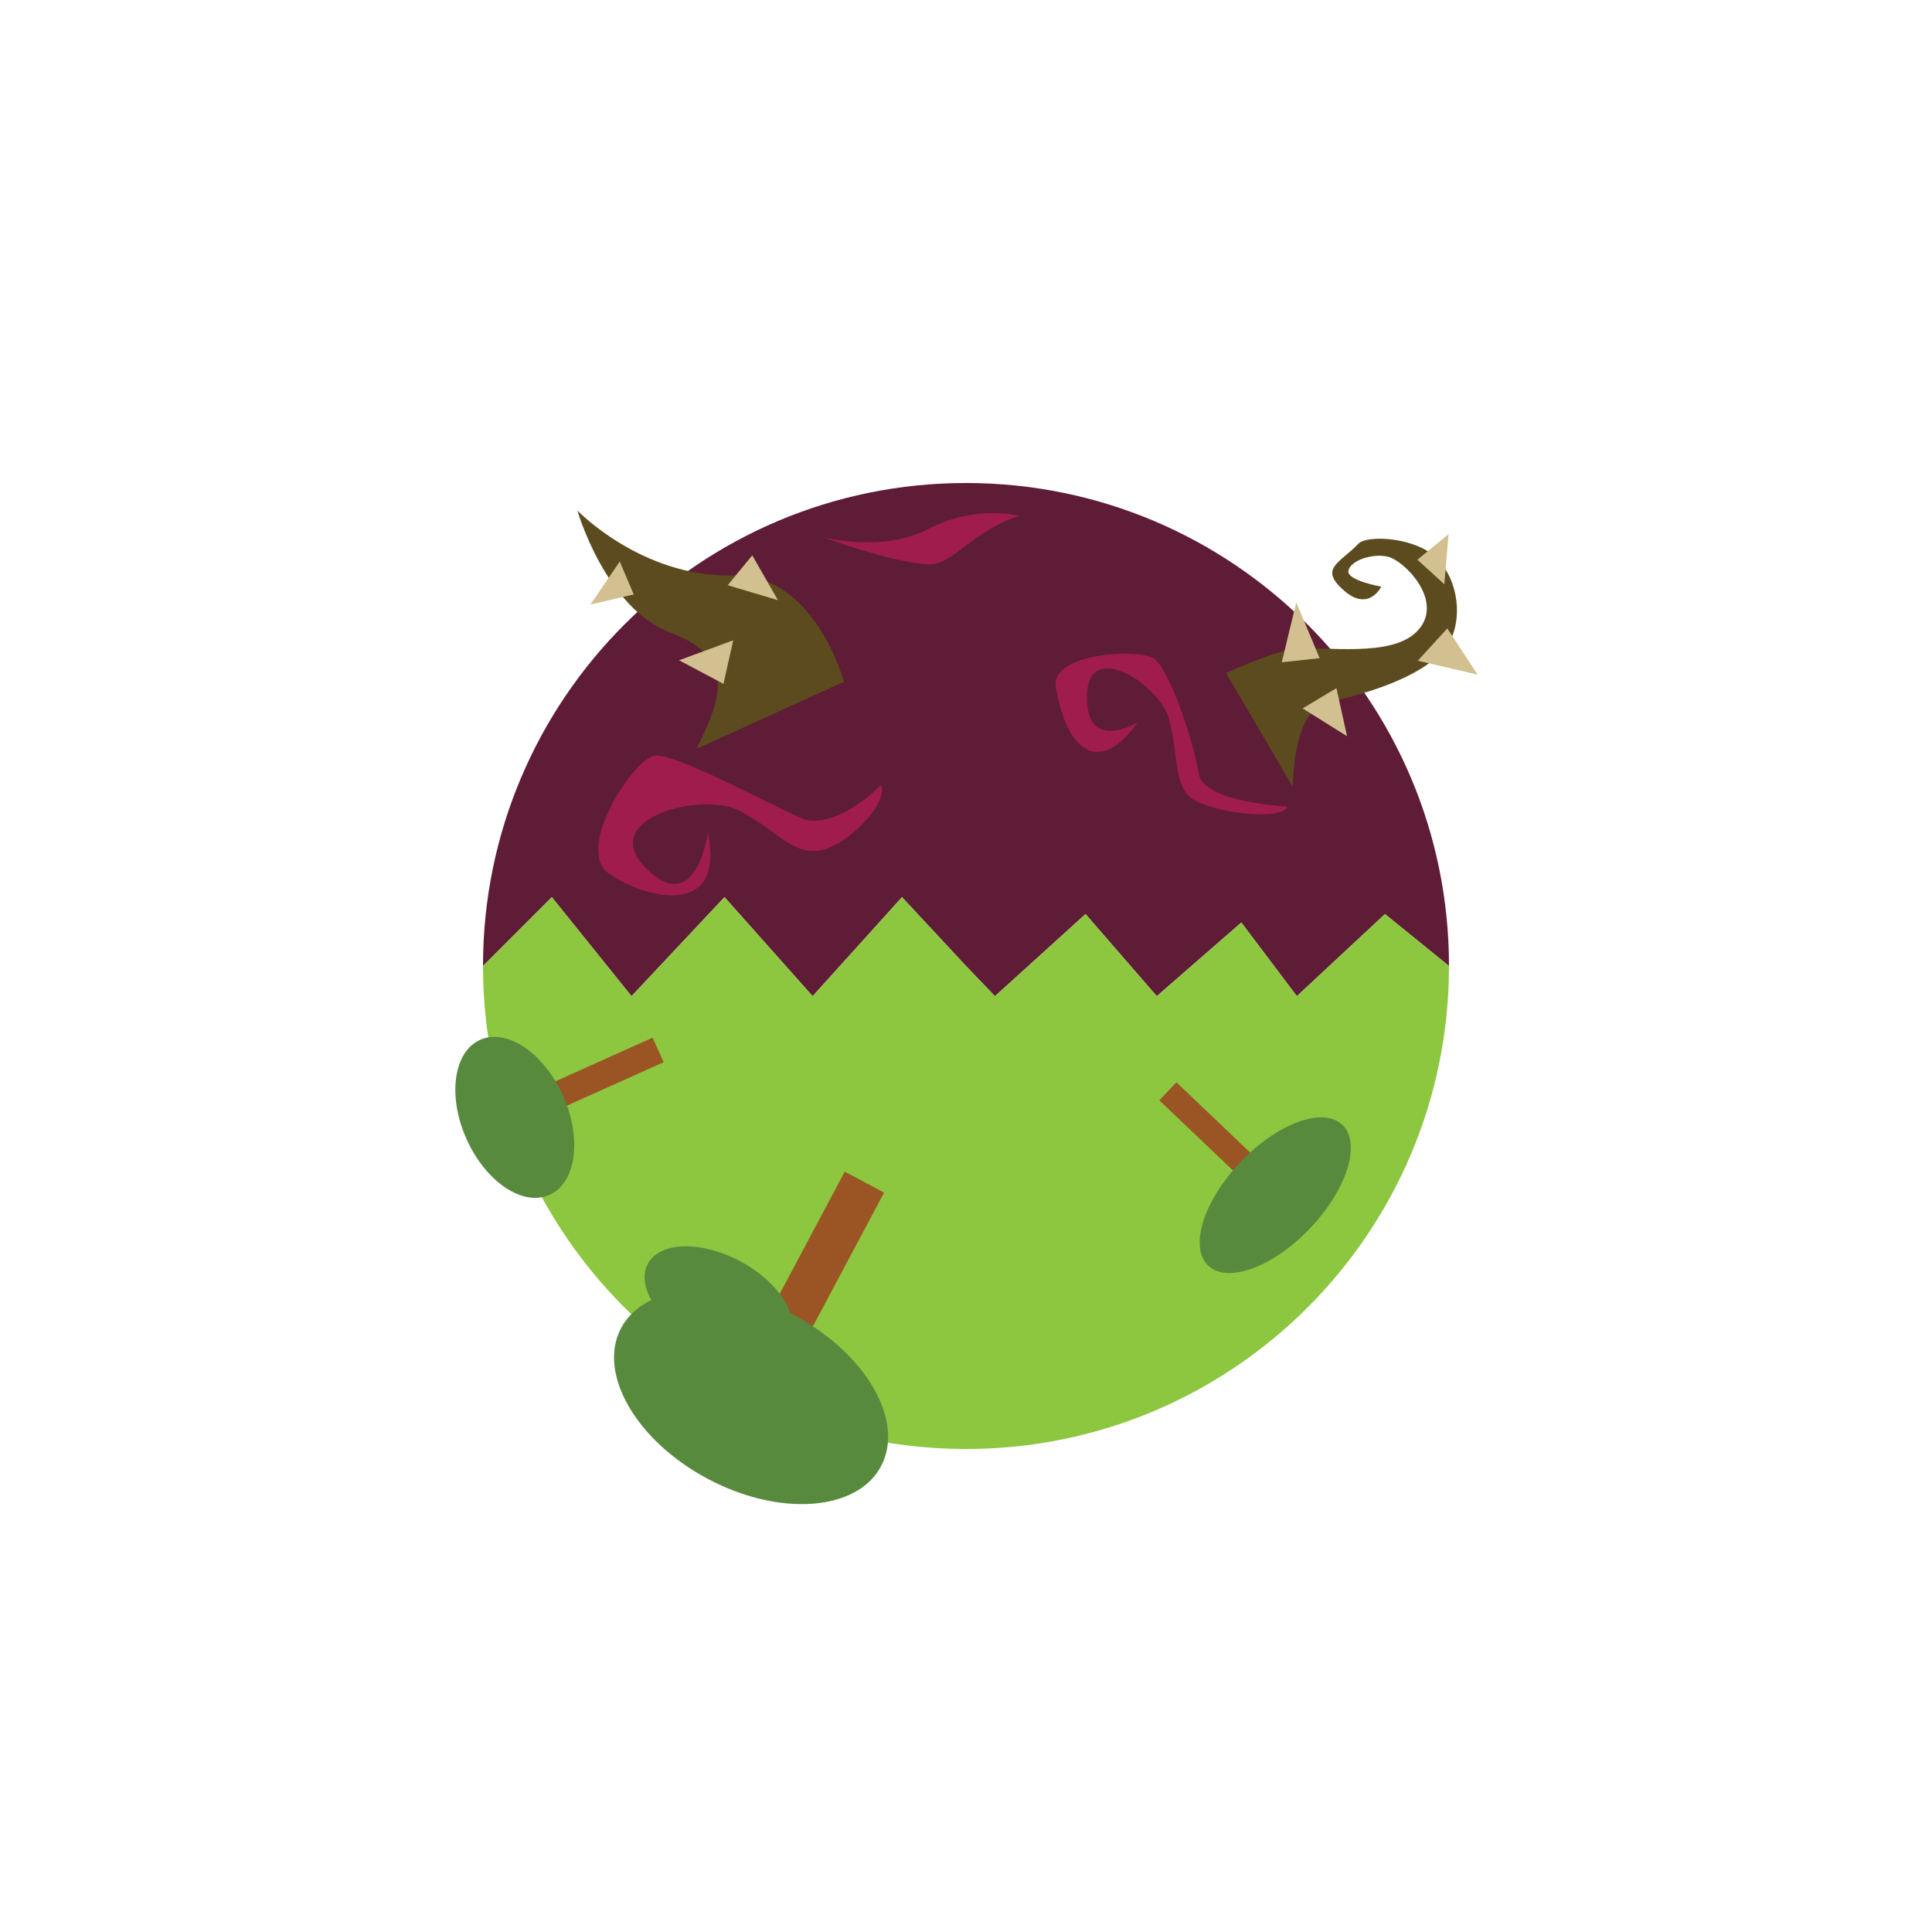 <?xml version="1.0" encoding="utf-8"?>
<!-- Generator: Adobe Illustrator 15.0.0, SVG Export Plug-In . SVG Version: 6.00 Build 0)  -->
<!DOCTYPE svg PUBLIC "-//W3C//DTD SVG 1.1//EN" "http://www.w3.org/Graphics/SVG/1.1/DTD/svg11.dtd">
<svg version="1.1" xmlns="http://www.w3.org/2000/svg" xmlns:xlink="http://www.w3.org/1999/xlink" x="0px" y="0px" width="200px"
	 height="200px" viewBox="0 0 200 200" enable-background="new 0 0 200 200" xml:space="preserve">
<g id="Calque_1">
	<g id="Quarter_1_" display="none">
		<path display="inline" fill="#ED1C24" d="M-50-100l4.875,7L-50-87.745l-4.75,5.12l4.75,3.084l4.875,3.166L-50-70.36l-4.75,5.86
			l4.75,3.393l4.875,3.482L-50-50l3,3.125L-43.554-50l5.929-5.375L-32.961-50l2.711,3.125L-26.664-50l5.164-4.5l3.394,4.5
			l2.356,3.125L-12.396-50l5.771-5.375L0-50C0-77.614-22.386-100-50-100z"/>
		<path display="inline" fill="#00AEEF" d="M-45.125-76.375L-50-79.541l-4.75-3.084l4.75-5.12L-45.125-93L-50-100
			c-27.614,0-50,22.386-50,50l7.125-7.125L-87.14-50l2.515,3.125L-81.69-50l6.69-7.125L-68.657-50l2.782,3.125l2.82-3.125
			l6.43-7.125L-50-50l4.875-7.625L-50-61.107l-4.75-3.393l4.75-5.86L-45.125-76.375z"/>
		<path display="inline" fill="#39B54A" d="M-47-19.125l-3-2.951l-4.75-4.674l4.75-3.754l3-2.371l-3-3.789l-4.125-5.211L-50-50
			l-6.625-7.125L-63.055-50l-2.82,3.125L-68.657-50L-75-57.125L-81.69-50l-2.935,3.125L-87.14-50l-5.735-7.125L-100-50
			c0,27.614,22.386,50,50,50l3-5.125l-3-3.421l-4.125-4.704L-50-16.651L-47-19.125z"/>
		<path display="inline" fill="#FFF200" d="M-6.625-55.375L-12.396-50l-3.354,3.125L-18.106-50l-3.394-4.5l-5.164,4.5l-3.586,3.125
			L-32.961-50l-4.664-5.375L-43.554-50L-47-46.875L-50-50l-4.125,8.125L-50-36.664l3,3.789l-3,2.371l-4.75,3.754l4.75,4.674l3,2.951
			l-3,2.474l-4.125,3.401L-50-8.546l3,3.421L-50,0C-22.386,0,0-22.386,0-50L-6.625-55.375z"/>
	</g>
	<g id="Double" display="none">
		<path display="inline" fill="#00AEEF" d="M-50-100c-27.614,0-50,22.386-50,50l7.125-7.125L-87.14-50l2.515,3.125L-81.69-50
			l6.69-7.125L-68.657-50l2.782,3.125l2.82-3.125l6.43-7.125L-50-50l3,3.125L-43.554-50l5.929-5.375L-32.961-50l2.711,3.125
			L-26.664-50l5.164-4.5l3.394,4.5l2.356,3.125L-12.396-50l5.771-5.375L0-50C0-77.614-22.386-100-50-100z"/>
		<path display="inline" fill="#FFF200" d="M-6.625-55.375L-12.396-50l-3.354,3.125L-18.106-50l-3.394-4.5l-5.164,4.5l-3.586,3.125
			L-32.961-50l-4.664-5.375L-43.554-50L-47-46.875L-50-50l-6.625-7.125L-63.055-50l-2.82,3.125L-68.657-50L-75-57.125L-81.69-50
			l-2.935,3.125L-87.14-50l-5.735-7.125L-100-50c0,27.614,22.386,50,50,50S0-22.386,0-50L-6.625-55.375z"/>
	</g>
	<g id="Simple" display="none">
		<circle display="inline" fill="#FFF200" cx="-50" cy="-50" r="50"/>
	</g>
	<g id="_x30_011" display="none">
		<path display="inline" fill="#8DC63F" d="M100,50c-27.614,0-50,22.386-50,50l7.125-7.125L62.859,100l2.516,3.125L68.31,100
			L75,92.875L81.343,100l2.782,3.125l2.82-3.125l6.43-7.125L100,100l3,3.125l3.445-3.125l5.93-5.375l4.664,5.375l2.711,3.125
			l3.586-3.125l5.164-4.5l3.395,4.5l2.355,3.125l3.354-3.125l5.771-5.375L150,100C150,72.386,127.613,50,100,50z"/>
		<path display="inline" fill="#00AEEF" d="M143.375,94.625L137.604,100l-3.354,3.125L131.895,100l-3.395-4.5l-5.164,4.5
			l-3.586,3.125L117.039,100l-4.664-5.375l-5.93,5.375L103,103.125L100,100l-6.625-7.125L86.945,100l-2.82,3.125L81.343,100
			L75,92.875L68.31,100l-2.935,3.125L62.859,100l-5.734-7.125L50,100c0,27.614,22.386,50,50,50c27.613,0,50-22.386,50-50
			L143.375,94.625z"/>
		<path display="inline" fill="#1C738E" d="M140.29,97.498L137.604,100l-3.354,3.125L131.895,100l-3.395-4.5l-5.164,4.5
			l-3.586,3.125L117.039,100l-4.664-5.375l-5.93,5.375L103,103.125L100,100l-6.625-7.125L86.945,100l-2.82,3.125L81.343,100
			L75,92.875L68.31,100l-2.935,3.125L62.859,100l-3.052-3.792c-0.116,1.249-0.183,2.513-0.183,3.792
			c0,22.299,18.076,40.375,40.375,40.375s40.375-18.076,40.375-40.375C140.375,99.159,140.341,98.326,140.29,97.498z"/>
	</g>
	<g id="Calque_9" display="none">
		
			<rect x="76.667" y="54.352" transform="matrix(-0.828 0.561 -0.561 -0.828 179.685 72.635)" display="inline" fill="#9B5524" width="4.066" height="19.06"/>
		<path display="inline" fill="#588A3E" d="M82.834,45.867c2.614,3.86-0.242,10.362-6.383,14.525
			c-6.142,4.164-13.239,4.409-15.855,0.55c-2.617-3.855,0.243-10.361,6.382-14.522C73.118,42.256,80.22,42.011,82.834,45.867z"/>
		<path display="inline" fill="#588A3E" d="M75.75,58.293c1.292,1.906-0.368,5.292-3.715,7.56c-3.344,2.264-7.103,2.558-8.395,0.648
			c-1.294-1.909,0.368-5.293,3.712-7.559C70.694,56.673,74.454,56.384,75.75,58.293z"/>
		
			<rect x="70.049" y="79.624" transform="matrix(-0.541 0.841 -0.841 -0.541 181.546 71.922)" display="inline" fill="#9B5524" width="2.212" height="11.716"/>
		<path display="inline" fill="#588A3E" d="M68.985,75.547c2.021,1.297,1.971,4.979-0.11,8.225
			c-2.081,3.245-5.408,4.824-7.431,3.529c-2.021-1.3-1.971-4.982,0.108-8.226C63.636,75.827,66.963,74.248,68.985,75.547z"/>
		
			<rect x="122.555" y="62.577" transform="matrix(-0.795 -0.607 0.607 -0.795 180.322 199.302)" display="inline" fill="#9B5524" width="2.572" height="13.203"/>
		<path display="inline" fill="#588A3E" d="M137.098,68.146c-1.666,2.184-6.598,1.219-11.016-2.152
			c-4.419-3.373-6.648-7.876-4.982-10.059c1.668-2.188,6.601-1.221,11.019,2.148C136.534,61.456,138.768,65.96,137.098,68.146z"/>
	</g>
	<g id="_x32_233" display="none">
		<path display="inline" fill="#F3BE35" d="M100,50c-27.614,0-50,22.386-50,50l7.125-7.125L62.859,100l2.516,3.125L68.31,100
			L75,92.875L81.343,100l2.782,3.125l2.82-3.125l6.43-7.125L100,100l3,3.125l3.445-3.125l5.93-5.375l4.664,5.375l2.711,3.125
			l3.586-3.125l5.164-4.5l3.395,4.5l2.355,3.125l3.354-3.125l5.771-5.375L150,100C150,72.386,127.613,50,100,50z"/>
		<path display="inline" fill="#5E1C37" d="M143.375,94.625L137.604,100l-3.354,3.125L131.895,100l-3.395-4.5l-5.164,4.5
			l-3.586,3.125L117.039,100l-4.664-5.375l-5.93,5.375L103,103.125L100,100l-6.625-7.125L86.945,100l-2.82,3.125L81.343,100
			L75,92.875L68.31,100l-2.935,3.125L62.859,100l-5.734-7.125L50,100c0,27.614,22.386,50,50,50c27.613,0,50-22.386,50-50
			L143.375,94.625z"/>
	</g>
	<g id="Calque_8" display="none">
		<path display="inline" fill="#A01C4D" d="M120.26,124.354c0,0-5.57-2.813-5.01,3.146c0.561,5.961,7.521,0.605,8.24-2.956
			c0.721-3.565-0.066-6.731,1.566-8.377s9.164-3.349,9.942-1.792c0,0-8.662,1.146-8.875,4.125c-0.25,3.5-2.192,11.134-3.636,12.294
			c-1.438,1.162-10.693,1.489-10.369-2.13C112.753,121.576,116.049,119.294,120.26,124.354z"/>
		<g display="inline">
			<path fill="#5B4B1E" d="M87.362,129.423c0,0-2.983,11.218-11.506,11.011c-9.408-0.228-16.086,6.719-16.086,6.719
				s2.902-10.114,9.642-12.649c6.75-2.541,5.365-6.746,2.657-12.047"/>
			<polyline fill="#D3C090" points="80.535,137.869 77.873,142.512 75.333,139.416 			"/>
			<polyline fill="#D3C090" points="64.158,141.872 61.121,137.417 65.604,138.468 			"/>
			<polyline fill="#D3C090" points="75.906,133.718 70.295,131.648 74.893,129.211 			"/>
		</g>
		<path display="inline" fill="#A01C4D" d="M76.695,112.125c0,0,0.214-8.959-5.732-4.669c-5.946,4.294,4.512,8.851,8.696,7.388
			c4.188-1.464,5.826-3.476,8.54-2.792c2.71,0.685,6.581,5.97,5.404,7.75c0,0-3.381-4.884-7-4.786
			c-1.342,0.034-14.588,4.867-16.673,4.082c-2.086-0.783-6.656-10.896-2.647-12.81C71.292,104.375,79.919,103.484,76.695,112.125z"
			/>
		<g display="inline">
			<path fill="#5B4B1E" d="M133.834,118.521c0,0-0.055,7.804,3.424,8.697c2.646,0.68,9.872,2.248,12.559,5.956
				c1.345,1.854,1.6,5.966-0.871,8.813c-2.104,2.425-7.413,2.677-8.318,1.734c-1.967-2.051-4.105-2.563-1.521-4.842
				c2.584-2.275,3.886,0.389,3.886,0.389s-3.647,0.641-3.408,1.67c0.237,1.031,2.478,1.824,4.122,1.422
				c1.643-0.403,5.781-4.502,3.141-7.549c-2.642-3.047-9.853-1.601-13.021-2.022c-2.188-0.292-6.905-2.457-6.905-2.457"/>
			<polyline fill="#D3C090" points="134.848,126.666 139.447,123.787 138.348,128.764 			"/>
			<polyline fill="#D3C090" points="146.766,131.602 152.959,130.165 149.826,134.943 			"/>
			<polyline fill="#D3C090" points="136.609,131.866 134.188,137.646 132.691,131.441 			"/>
			<polyline fill="#D3C090" points="149.516,139.521 149.959,144.711 146.727,142.057 			"/>
		</g>
		<path display="inline" fill="#A01C4D" d="M80.75,142.898c0,0,6.306-0.982,10.709,1.944c4.724,3.142,9.291,2.394,9.291,2.394
			c-4.725-2.094-6.299-5.834-8.819-5.983C88.133,141.027,80.75,142.898,80.75,142.898z"/>
	</g>
	<g id="Calque_7" display="none">
		<g display="inline">
			<path fill="#F3BE35" d="M57.672,57.539c0.273,5.591-2.633,24.941-2.633,24.941s19.574-22.945,19.495-23.212
				C69.239,59.936,60.404,56.94,57.672,57.539z"/>
			<path fill="#C48F2C" d="M53.696,86.534c0,0,5.589-25.642,1.1-29.447c10.942-2.604,13.917,4.306,21.433,0.976
				c-4.234,5.099-12.864-0.656-18.283,0.274C61.315,65.427,53.696,86.534,53.696,86.534z"/>
		</g>
		<g display="inline">
			<path fill="#F3BE35" d="M69.489,47.816c-0.499,5.958-6.445,25.838-6.445,25.838s24.698-20.474,24.649-20.77
				C81.804,52.57,72.565,47.709,69.489,47.816z"/>
			<path fill="#C48F2C" d="M60.995,77.678c0,0,9.779-26.009,5.411-30.893c12.347-0.646,14.614,7.222,23.314,5.149
				c-5.363,4.571-13.982-3.165-20.045-3.222C72.348,56.847,60.995,77.678,60.995,77.678z"/>
		</g>
		<g display="inline">
			<path fill="#F3BE35" d="M83.047,46.665c-1.426,4.762-9.657,19.796-9.657,19.796s23.556-11.759,23.565-12.009
				C92.229,53.014,85.562,47.192,83.047,46.665z"/>
			<path fill="#C48F2C" d="M71.038,69.333c0,0,12.393-19.266,9.683-24.127c10.133,1.948,10.626,8.824,18.044,8.877
				c-5.137,2.655-10.809-5.387-15.721-6.648C83.821,54.608,71.038,69.333,71.038,69.333z"/>
		</g>
		<g display="inline">
			<path fill="#52AD17" d="M133.348,55.866c-1.869,3.637-5.187,5.725-7.408,4.666c-2.224-1.06-2.506-4.867-0.635-8.506
				c1.867-3.636,5.187-5.726,7.406-4.665C134.934,48.42,135.217,52.229,133.348,55.866z"/>
			<path fill="#52AD17" d="M129.354,69.855c-1.098,2.441,2.043,6.104,7.016,8.184c4.977,2.078,9.896,1.784,10.997-0.656
				c1.101-2.439-2.041-6.102-7.013-8.181C135.376,67.122,130.452,67.416,129.354,69.855z"/>
			<g>
				<path fill="#36750D" d="M135.332,50.133c-0.461,0.615-2.087,0.242-3.629-0.834c-1.543-1.078-2.419-2.451-1.954-3.067
					c0.462-0.617,2.09-0.245,3.631,0.833C134.924,48.146,135.799,49.519,135.332,50.133z"/>
				<path fill="#D80E73" d="M135.92,48.553c-1.234,1.095-3.082,1.09-4.127-0.008c-1.045-1.096-0.893-2.869,0.344-3.961
					c1.235-1.092,3.086-1.091,4.129,0.005C137.311,45.688,137.158,47.459,135.92,48.553z"/>
			</g>
			<g>
				<path fill="#36750D" d="M148.914,77.275c-0.555,0.522-2.275-0.313-3.844-1.862c-1.567-1.55-2.391-3.228-1.836-3.749
					c0.556-0.521,2.275,0.313,3.845,1.863C148.646,75.077,149.471,76.755,148.914,77.275z"/>
				<path fill="#D80E73" d="M149.299,75.101c-0.865,0.813-2.426,0.624-3.484-0.423c-1.059-1.047-1.217-2.556-0.352-3.366
					c0.864-0.813,2.428-0.622,3.484,0.423C150.008,72.781,150.163,74.29,149.299,75.101z"/>
			</g>
			<path fill="#52AD17" d="M139.023,57.283c-3.287-3.25-10.699-1.422-16.558,4.078c-3.403,3.197-5.522,6.929-6.063,10.134
				c1.252,0.682,2.604,1.579,3.945,2.659c1.824,1.467,3.315,3.01,4.315,4.383c3.114-0.654,6.624-2.52,9.707-5.414
				C140.229,67.623,142.313,60.532,139.023,57.283z"/>
			<path fill="#52AD17" d="M142.818,59.89c-3.144,0.295-5.504,1.967-5.272,3.729c0.229,1.762,2.964,2.946,6.104,2.648
				c3.14-0.299,5.504-1.968,5.271-3.729C148.695,60.777,145.961,59.59,142.818,59.89z"/>
			<g>
				<path fill="#36750D" d="M147.152,59.662c-0.543,0.221-0.502,1.408,0.095,2.654c0.595,1.246,1.519,2.077,2.06,1.852
					c0.543-0.222,0.502-1.413-0.095-2.655C148.613,60.266,147.693,59.436,147.152,59.662z"/>
				<path fill="#D80E73" d="M148.453,59.509c-1.025,0.681-1.299,1.965-0.615,2.866c0.684,0.902,2.066,1.082,3.089,0.402
					c1.022-0.685,1.3-1.97,0.615-2.869C150.855,59.005,149.477,58.823,148.453,59.509z"/>
			</g>
			<path fill="#36750D" d="M139.023,57.283c0,0-13.949-2.222-21.854,14.603C126.193,57.226,139.023,57.283,139.023,57.283z"/>
			<path fill="#36750D" d="M139.023,57.283c0,0-10.832,2.616-18.676,16.871C129.813,63.224,139.023,57.283,139.023,57.283z"/>
			<path fill="#36750D" d="M139.023,57.283c0,0-1.4,11.591-15.236,20.152C140.77,69.994,139.023,57.283,139.023,57.283z"/>
		</g>
		<g display="inline">
			<path fill="#F3BE35" d="M81.996,72.068c-0.649,3.802-5.801,16.277-5.801,16.277s18.268-11.918,18.249-12.111
				C90.35,75.738,84.147,72.152,81.996,72.068z"/>
			<path fill="#C48F2C" d="M74.563,90.827c0,0,8.135-16.219,5.333-19.576c8.649,0.204,9.835,5.372,16.012,4.476
				c-3.975,2.668-9.6-2.733-13.827-3.073C83.535,78.013,74.563,90.827,74.563,90.827z"/>
		</g>
	</g>
	<g id="_x32_233_-_copie_2">
		<path fill="#5E1C37" d="M100,50c-27.614,0-50,22.386-50,50l7.125-7.125L62.859,100l2.516,3.125L68.31,100L75,92.875L81.343,100
			l2.782,3.125l2.82-3.125l6.43-7.125L100,100l3,3.125l3.445-3.125l5.93-5.375l4.664,5.375l2.711,3.125l3.586-3.125l5.164-4.5
			l3.395,4.5l2.355,3.125l3.354-3.125l5.771-5.375L150,100C150,72.386,127.613,50,100,50z"/>
	</g>
	<g id="Calque_8_-_copie">
		<path fill="#A01C4D" d="M117.768,74.77c0,0-5.319,3.263-5.252-2.722c0.066-5.987,7.445-1.225,8.457,2.266
			c1.012,3.494,0.488,6.714,2.252,8.22c1.762,1.506,9.409,2.581,10.058,0.965c0,0-8.728-0.427-9.187-3.378
			c-0.537-3.468-3.104-10.915-4.637-11.952c-1.529-1.04-10.779-0.603-10.159,2.978C110.516,78.157,113.988,80.16,117.768,74.77z"/>
		<g>
			<path fill="#5B4B1E" d="M87.362,70.577c0,0-2.983-11.218-11.506-11.011c-9.408,0.228-16.086-6.718-16.086-6.718
				s2.902,10.114,9.642,12.649c6.75,2.541,5.365,6.746,2.657,12.047"/>
			<polyline fill="#D3C090" points="80.535,62.131 77.873,57.488 75.333,60.584 			"/>
			<polyline fill="#D3C090" points="64.158,58.128 61.121,62.583 65.604,61.532 			"/>
			<polyline fill="#D3C090" points="75.906,66.282 70.295,68.351 74.893,70.789 			"/>
		</g>
		<path fill="#A01C4D" d="M73.285,86.183c0,0-1.2,8.881-6.396,3.707c-5.196-5.177,5.85-8.028,9.751-5.925
			c3.905,2.104,5.206,4.35,7.994,4.102c2.784-0.249,7.438-4.857,6.558-6.802c0,0-4.108,4.29-7.667,3.625
			c-1.319-0.246-13.639-7.105-15.821-6.657c-2.184,0.444-8.29,9.712-4.633,12.231C66.729,92.983,75.107,95.223,73.285,86.183z"/>
		<g>
			<path fill="#5B4B1E" d="M133.834,81.479c0,0-0.055-7.804,3.424-8.698c2.646-0.679,9.872-2.248,12.559-5.956
				c1.345-1.855,1.6-5.966-0.871-8.813c-2.104-2.425-7.413-2.677-8.318-1.734c-1.967,2.05-4.105,2.563-1.521,4.841
				c2.584,2.275,3.886-0.389,3.886-0.389s-3.647-0.64-3.408-1.67c0.237-1.03,2.478-1.824,4.122-1.422
				c1.643,0.404,5.781,4.503,3.141,7.549c-2.642,3.047-9.853,1.601-13.021,2.023c-2.188,0.292-6.905,2.457-6.905,2.457"/>
			<polyline fill="#D3C090" points="134.848,73.334 139.447,76.213 138.348,71.236 			"/>
			<polyline fill="#D3C090" points="146.766,68.398 152.959,69.835 149.826,65.056 			"/>
			<polyline fill="#D3C090" points="136.609,68.134 134.188,62.354 132.691,68.558 			"/>
			<polyline fill="#D3C090" points="149.516,60.478 149.959,55.289 146.727,57.944 			"/>
		</g>
		<path fill="#A01C4D" d="M85.16,55.6c0,0,6.167,1.645,10.855-0.801c5.029-2.624,9.492-1.396,9.492-1.396
			c-4.92,1.583-6.882,5.136-9.403,5.018C92.304,58.242,85.16,55.6,85.16,55.6z"/>
	</g>
</g>
<g id="Calque_2">
	<g id="_x30_011_1_">
		<path fill="#8DC63F" d="M143.375,94.625L137.604,100l-3.354,3.125L131.895,100l-3.395-4.5l-5.164,4.5l-3.586,3.125L117.039,100
			l-4.664-5.375l-5.93,5.375L103,103.125L100,100l-6.625-7.125L86.945,100l-2.82,3.125L81.343,100L75,92.875L68.31,100l-2.935,3.125
			L62.859,100l-5.734-7.125L50,100c0,27.614,22.386,50,50,50c27.613,0,50-22.386,50-50L143.375,94.625z"/>
	</g>
	<g>
		
			<rect x="82.055" y="121.159" transform="matrix(-0.883 -0.47 0.47 -0.883 96.869 288.098)" fill="#9B5524" width="4.612" height="21.62"/>
		<path fill="#588A3E" d="M73.253,153.082c-7.427-3.951-11.439-10.943-8.954-15.606c2.483-4.668,10.517-5.251,17.949-1.298
			c7.429,3.952,11.437,10.94,8.955,15.609C88.721,156.453,80.682,157.036,73.253,153.082z"/>
		<path fill="#588A3E" d="M72.16,138.914c-4.046-2.151-6.329-5.767-5.101-8.077c1.226-2.311,5.501-2.432,9.546-0.284
			c4.049,2.153,6.331,5.771,5.104,8.078C80.479,140.939,76.204,141.068,72.16,138.914z"/>
	</g>
	<g>
		
			<rect x="60.056" y="104.356" transform="matrix(-0.41 -0.912 0.912 -0.41 -15.303 213.561)" fill="#9B5524" width="2.785" height="14.752"/>
		<path fill="#588A3E" d="M48.289,117.904c-1.979-4.428-1.349-9.023,1.411-10.26c2.762-1.233,6.608,1.357,8.589,5.789
			c1.981,4.432,1.351,9.027-1.409,10.262C54.119,124.933,50.274,122.34,48.289,117.904z"/>
	</g>
	<g>
		
			<rect x="124.413" y="110.899" transform="matrix(-0.69 0.724 -0.724 -0.69 297.48 107.595)" fill="#9B5524" width="2.572" height="13.203"/>
		<path fill="#588A3E" d="M135.614,127.159c-3.835,4.021-8.554,5.75-10.544,3.851c-1.988-1.895-0.494-6.69,3.342-10.716
			c3.834-4.022,8.554-5.749,10.542-3.854C140.946,118.336,139.446,123.135,135.614,127.159z"/>
	</g>
</g>
</svg>
